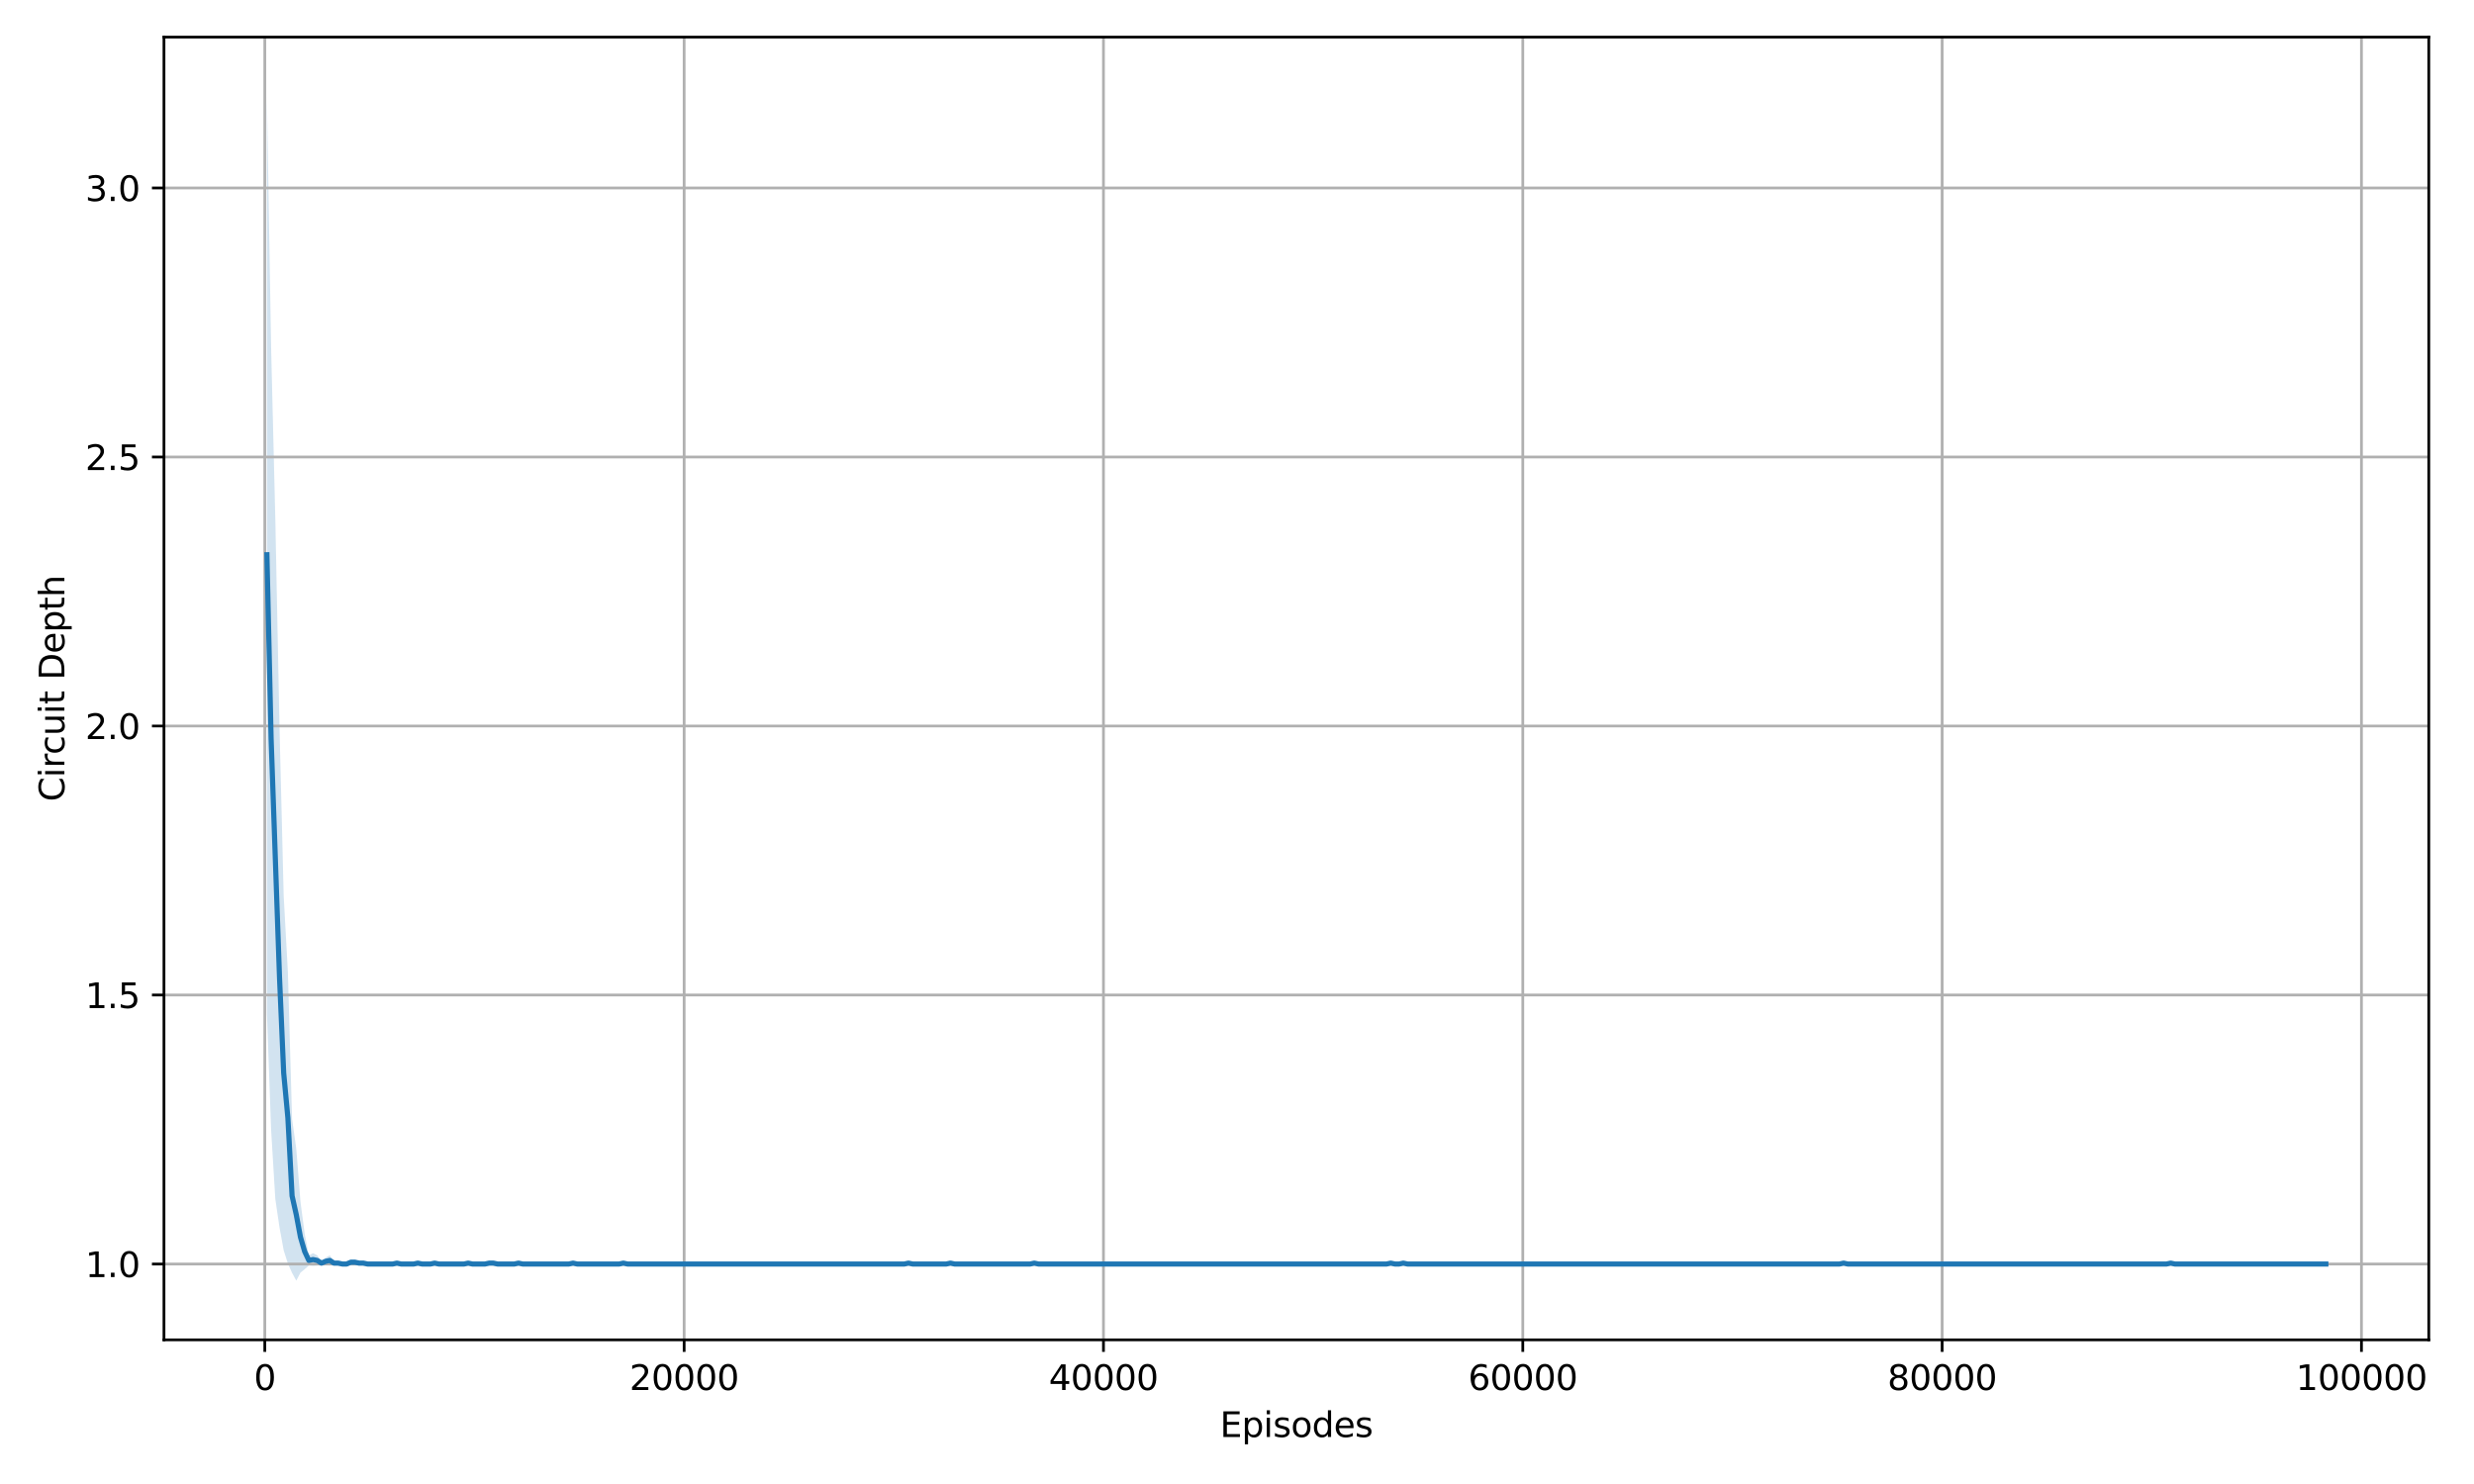 <?xml version="1.0" encoding="utf-8" standalone="no"?>
<!DOCTYPE svg PUBLIC "-//W3C//DTD SVG 1.1//EN"
  "http://www.w3.org/Graphics/SVG/1.1/DTD/svg11.dtd">
<svg xmlns:xlink="http://www.w3.org/1999/xlink" width="720pt" height="432pt" viewBox="0 0 720 432" xmlns="http://www.w3.org/2000/svg" version="1.1">
 <defs>
  <style type="text/css">*{stroke-linejoin: round; stroke-linecap: butt}</style>
 </defs>
 <g id="figure_1">
  <g id="patch_1">
   <path d="M 0 432 
L 720 432 
L 720 0 
L 0 0 
z
" style="fill: #ffffff"/>
  </g>
  <g id="axes_1">
   <g id="patch_2">
    <path d="M 47.72 390.04 
L 706.842 390.04 
L 706.842 10.8 
L 47.72 10.8 
z
" style="fill: #ffffff"/>
   </g>
   <g id="FillBetweenPolyCollection_1">
    <path d="M 77.68 28.038 
L 77.68 294.936 
L 78.9 328.887 
L 80.121 349.033 
L 81.341 357.292 
L 82.562 363.96 
L 83.782 367.841 
L 85.002 370.544 
L 86.223 372.802 
L 87.443 370.468 
L 88.663 369.476 
L 89.884 368.395 
L 91.104 368.503 
L 92.325 368.395 
L 93.545 368.071 
L 94.765 368.287 
L 95.986 368.395 
L 97.206 368.071 
L 98.426 368.071 
L 99.647 367.963 
L 100.867 367.963 
L 102.088 368.179 
L 103.308 368.179 
L 104.528 368.071 
L 105.749 368.071 
L 106.969 367.963 
L 108.189 367.963 
L 109.41 367.963 
L 110.63 367.963 
L 111.85 367.963 
L 113.071 367.963 
L 114.291 367.963 
L 115.512 368.071 
L 116.732 367.963 
L 117.952 367.963 
L 119.173 367.963 
L 120.393 367.963 
L 121.613 368.071 
L 122.834 367.963 
L 124.054 367.963 
L 125.275 367.963 
L 126.495 368.071 
L 127.715 367.963 
L 128.936 367.963 
L 130.156 367.963 
L 131.376 367.963 
L 132.597 367.963 
L 133.817 367.963 
L 135.038 367.963 
L 136.258 368.071 
L 137.478 367.963 
L 138.699 367.963 
L 139.919 367.963 
L 141.139 367.963 
L 142.36 368.071 
L 143.58 368.071 
L 144.8 367.963 
L 146.021 367.963 
L 147.241 367.963 
L 148.462 367.963 
L 149.682 367.963 
L 150.902 368.071 
L 152.123 367.963 
L 153.343 367.963 
L 154.563 367.963 
L 155.784 367.963 
L 157.004 367.963 
L 158.225 367.963 
L 159.445 367.963 
L 160.665 367.963 
L 161.886 367.963 
L 163.106 367.963 
L 164.326 367.963 
L 165.547 367.963 
L 166.767 368.071 
L 167.988 367.963 
L 169.208 367.963 
L 170.428 367.963 
L 171.649 367.963 
L 172.869 367.963 
L 174.089 367.963 
L 175.31 367.963 
L 176.53 367.963 
L 177.75 367.963 
L 178.971 367.963 
L 180.191 367.963 
L 181.412 368.071 
L 182.632 367.963 
L 183.852 367.963 
L 185.073 367.963 
L 186.293 367.963 
L 187.513 367.963 
L 188.734 367.963 
L 189.954 367.963 
L 191.175 367.963 
L 192.395 367.963 
L 193.615 367.963 
L 194.836 367.963 
L 196.056 367.963 
L 197.276 367.963 
L 198.497 367.963 
L 199.717 367.963 
L 200.938 367.963 
L 202.158 367.963 
L 203.378 367.963 
L 204.599 367.963 
L 205.819 367.963 
L 207.039 367.963 
L 208.26 367.963 
L 209.48 367.963 
L 210.7 367.963 
L 211.921 367.963 
L 213.141 367.963 
L 214.362 367.963 
L 215.582 367.963 
L 216.802 367.963 
L 218.023 367.963 
L 219.243 367.963 
L 220.463 367.963 
L 221.684 367.963 
L 222.904 367.963 
L 224.125 367.963 
L 225.345 367.963 
L 226.565 367.963 
L 227.786 367.963 
L 229.006 367.963 
L 230.226 367.963 
L 231.447 367.963 
L 232.667 367.963 
L 233.888 367.963 
L 235.108 367.963 
L 236.328 367.963 
L 237.549 367.963 
L 238.769 367.963 
L 239.989 367.963 
L 241.21 367.963 
L 242.43 367.963 
L 243.65 367.963 
L 244.871 367.963 
L 246.091 367.963 
L 247.312 367.963 
L 248.532 367.963 
L 249.752 367.963 
L 250.973 367.963 
L 252.193 367.963 
L 253.413 367.963 
L 254.634 367.963 
L 255.854 367.963 
L 257.075 367.963 
L 258.295 367.963 
L 259.515 367.963 
L 260.736 367.963 
L 261.956 367.963 
L 263.176 367.963 
L 264.397 368.071 
L 265.617 367.963 
L 266.838 367.963 
L 268.058 367.963 
L 269.278 367.963 
L 270.499 367.963 
L 271.719 367.963 
L 272.939 367.963 
L 274.16 367.963 
L 275.38 367.963 
L 276.6 368.071 
L 277.821 367.963 
L 279.041 367.963 
L 280.262 367.963 
L 281.482 367.963 
L 282.702 367.963 
L 283.923 367.963 
L 285.143 367.963 
L 286.363 367.963 
L 287.584 367.963 
L 288.804 367.963 
L 290.025 367.963 
L 291.245 367.963 
L 292.465 367.963 
L 293.686 367.963 
L 294.906 367.963 
L 296.126 367.963 
L 297.347 367.963 
L 298.567 367.963 
L 299.788 367.963 
L 301.008 368.071 
L 302.228 367.963 
L 303.449 367.963 
L 304.669 367.963 
L 305.889 367.963 
L 307.11 367.963 
L 308.33 367.963 
L 309.55 367.963 
L 310.771 367.963 
L 311.991 367.963 
L 313.212 367.963 
L 314.432 367.963 
L 315.652 367.963 
L 316.873 367.963 
L 318.093 367.963 
L 319.313 367.963 
L 320.534 367.963 
L 321.754 367.963 
L 322.975 367.963 
L 324.195 367.963 
L 325.415 367.963 
L 326.636 367.963 
L 327.856 367.963 
L 329.076 367.963 
L 330.297 367.963 
L 331.517 367.963 
L 332.738 367.963 
L 333.958 367.963 
L 335.178 367.963 
L 336.399 367.963 
L 337.619 367.963 
L 338.839 367.963 
L 340.06 367.963 
L 341.28 367.963 
L 342.5 367.963 
L 343.721 367.963 
L 344.941 367.963 
L 346.162 367.963 
L 347.382 367.963 
L 348.602 367.963 
L 349.823 367.963 
L 351.043 367.963 
L 352.263 367.963 
L 353.484 367.963 
L 354.704 367.963 
L 355.925 367.963 
L 357.145 367.963 
L 358.365 367.963 
L 359.586 367.963 
L 360.806 367.963 
L 362.026 367.963 
L 363.247 367.963 
L 364.467 367.963 
L 365.688 367.963 
L 366.908 367.963 
L 368.128 367.963 
L 369.349 367.963 
L 370.569 367.963 
L 371.789 367.963 
L 373.01 367.963 
L 374.23 367.963 
L 375.45 367.963 
L 376.671 367.963 
L 377.891 367.963 
L 379.112 367.963 
L 380.332 367.963 
L 381.552 367.963 
L 382.773 367.963 
L 383.993 367.963 
L 385.213 367.963 
L 386.434 367.963 
L 387.654 367.963 
L 388.875 367.963 
L 390.095 367.963 
L 391.315 367.963 
L 392.536 367.963 
L 393.756 367.963 
L 394.976 367.963 
L 396.197 367.963 
L 397.417 367.963 
L 398.638 367.963 
L 399.858 367.963 
L 401.078 367.963 
L 402.299 367.963 
L 403.519 367.963 
L 404.739 368.071 
L 405.96 367.963 
L 407.18 367.963 
L 408.4 368.071 
L 409.621 367.963 
L 410.841 367.963 
L 412.062 367.963 
L 413.282 367.963 
L 414.502 367.963 
L 415.723 367.963 
L 416.943 367.963 
L 418.163 367.963 
L 419.384 367.963 
L 420.604 367.963 
L 421.825 367.963 
L 423.045 367.963 
L 424.265 367.963 
L 425.486 367.963 
L 426.706 367.963 
L 427.926 367.963 
L 429.147 367.963 
L 430.367 367.963 
L 431.588 367.963 
L 432.808 367.963 
L 434.028 367.963 
L 435.249 367.963 
L 436.469 367.963 
L 437.689 367.963 
L 438.91 367.963 
L 440.13 367.963 
L 441.35 367.963 
L 442.571 367.963 
L 443.791 367.963 
L 445.012 367.963 
L 446.232 367.963 
L 447.452 367.963 
L 448.673 367.963 
L 449.893 367.963 
L 451.113 367.963 
L 452.334 367.963 
L 453.554 367.963 
L 454.775 367.963 
L 455.995 367.963 
L 457.215 367.963 
L 458.436 367.963 
L 459.656 367.963 
L 460.876 367.963 
L 462.097 367.963 
L 463.317 367.963 
L 464.538 367.963 
L 465.758 367.963 
L 466.978 367.963 
L 468.199 367.963 
L 469.419 367.963 
L 470.639 367.963 
L 471.86 367.963 
L 473.08 367.963 
L 474.3 367.963 
L 475.521 367.963 
L 476.741 367.963 
L 477.962 367.963 
L 479.182 367.963 
L 480.402 367.963 
L 481.623 367.963 
L 482.843 367.963 
L 484.063 367.963 
L 485.284 367.963 
L 486.504 367.963 
L 487.725 367.963 
L 488.945 367.963 
L 490.165 367.963 
L 491.386 367.963 
L 492.606 367.963 
L 493.826 367.963 
L 495.047 367.963 
L 496.267 367.963 
L 497.488 367.963 
L 498.708 367.963 
L 499.928 367.963 
L 501.149 367.963 
L 502.369 367.963 
L 503.589 367.963 
L 504.81 367.963 
L 506.03 367.963 
L 507.251 367.963 
L 508.471 367.963 
L 509.691 367.963 
L 510.912 367.963 
L 512.132 367.963 
L 513.352 367.963 
L 514.573 367.963 
L 515.793 367.963 
L 517.013 367.963 
L 518.234 367.963 
L 519.454 367.963 
L 520.675 367.963 
L 521.895 367.963 
L 523.115 367.963 
L 524.336 367.963 
L 525.556 367.963 
L 526.776 367.963 
L 527.997 367.963 
L 529.217 367.963 
L 530.438 367.963 
L 531.658 367.963 
L 532.878 367.963 
L 534.099 367.963 
L 535.319 367.963 
L 536.539 368.071 
L 537.76 367.963 
L 538.98 367.963 
L 540.201 367.963 
L 541.421 367.963 
L 542.641 367.963 
L 543.862 367.963 
L 545.082 367.963 
L 546.302 367.963 
L 547.523 367.963 
L 548.743 367.963 
L 549.963 367.963 
L 551.184 367.963 
L 552.404 367.963 
L 553.625 367.963 
L 554.845 367.963 
L 556.065 367.963 
L 557.286 367.963 
L 558.506 367.963 
L 559.726 367.963 
L 560.947 367.963 
L 562.167 367.963 
L 563.388 367.963 
L 564.608 367.963 
L 565.828 367.963 
L 567.049 367.963 
L 568.269 367.963 
L 569.489 367.963 
L 570.71 367.963 
L 571.93 367.963 
L 573.151 367.963 
L 574.371 367.963 
L 575.591 367.963 
L 576.812 367.963 
L 578.032 367.963 
L 579.252 367.963 
L 580.473 367.963 
L 581.693 367.963 
L 582.913 367.963 
L 584.134 367.963 
L 585.354 367.963 
L 586.575 367.963 
L 587.795 367.963 
L 589.015 367.963 
L 590.236 367.963 
L 591.456 367.963 
L 592.676 367.963 
L 593.897 367.963 
L 595.117 367.963 
L 596.338 367.963 
L 597.558 367.963 
L 598.778 367.963 
L 599.999 367.963 
L 601.219 367.963 
L 602.439 367.963 
L 603.66 367.963 
L 604.88 367.963 
L 606.101 367.963 
L 607.321 367.963 
L 608.541 367.963 
L 609.762 367.963 
L 610.982 367.963 
L 612.202 367.963 
L 613.423 367.963 
L 614.643 367.963 
L 615.863 367.963 
L 617.084 367.963 
L 618.304 367.963 
L 619.525 367.963 
L 620.745 367.963 
L 621.965 367.963 
L 623.186 367.963 
L 624.406 367.963 
L 625.626 367.963 
L 626.847 367.963 
L 628.067 367.963 
L 629.288 367.963 
L 630.508 367.963 
L 631.728 368.071 
L 632.949 367.963 
L 634.169 367.963 
L 635.389 367.963 
L 636.61 367.963 
L 637.83 367.963 
L 639.051 367.963 
L 640.271 367.963 
L 641.491 367.963 
L 642.712 367.963 
L 643.932 367.963 
L 645.152 367.963 
L 646.373 367.963 
L 647.593 367.963 
L 648.813 367.963 
L 650.034 367.963 
L 651.254 367.963 
L 652.475 367.963 
L 653.695 367.963 
L 654.915 367.963 
L 656.136 367.963 
L 657.356 367.963 
L 658.576 367.963 
L 659.797 367.963 
L 661.017 367.963 
L 662.238 367.963 
L 663.458 367.963 
L 664.678 367.963 
L 665.899 367.963 
L 667.119 367.963 
L 668.339 367.963 
L 669.56 367.963 
L 670.78 367.963 
L 672.001 367.963 
L 673.221 367.963 
L 674.441 367.963 
L 675.662 367.963 
L 676.882 367.963 
L 676.882 367.963 
L 676.882 367.963 
L 675.662 367.963 
L 674.441 367.963 
L 673.221 367.963 
L 672.001 367.963 
L 670.78 367.963 
L 669.56 367.963 
L 668.339 367.963 
L 667.119 367.963 
L 665.899 367.963 
L 664.678 367.963 
L 663.458 367.963 
L 662.238 367.963 
L 661.017 367.963 
L 659.797 367.963 
L 658.576 367.963 
L 657.356 367.963 
L 656.136 367.963 
L 654.915 367.963 
L 653.695 367.963 
L 652.475 367.963 
L 651.254 367.963 
L 650.034 367.963 
L 648.813 367.963 
L 647.593 367.963 
L 646.373 367.963 
L 645.152 367.963 
L 643.932 367.963 
L 642.712 367.963 
L 641.491 367.963 
L 640.271 367.963 
L 639.051 367.963 
L 637.83 367.963 
L 636.61 367.963 
L 635.389 367.963 
L 634.169 367.963 
L 632.949 367.963 
L 631.728 367.332 
L 630.508 367.963 
L 629.288 367.963 
L 628.067 367.963 
L 626.847 367.963 
L 625.626 367.963 
L 624.406 367.963 
L 623.186 367.963 
L 621.965 367.963 
L 620.745 367.963 
L 619.525 367.963 
L 618.304 367.963 
L 617.084 367.963 
L 615.863 367.963 
L 614.643 367.963 
L 613.423 367.963 
L 612.202 367.963 
L 610.982 367.963 
L 609.762 367.963 
L 608.541 367.963 
L 607.321 367.963 
L 606.101 367.963 
L 604.88 367.963 
L 603.66 367.963 
L 602.439 367.963 
L 601.219 367.963 
L 599.999 367.963 
L 598.778 367.963 
L 597.558 367.963 
L 596.338 367.963 
L 595.117 367.963 
L 593.897 367.963 
L 592.676 367.963 
L 591.456 367.963 
L 590.236 367.963 
L 589.015 367.963 
L 587.795 367.963 
L 586.575 367.963 
L 585.354 367.963 
L 584.134 367.963 
L 582.913 367.963 
L 581.693 367.963 
L 580.473 367.963 
L 579.252 367.963 
L 578.032 367.963 
L 576.812 367.963 
L 575.591 367.963 
L 574.371 367.963 
L 573.151 367.963 
L 571.93 367.963 
L 570.71 367.963 
L 569.489 367.963 
L 568.269 367.963 
L 567.049 367.963 
L 565.828 367.963 
L 564.608 367.963 
L 563.388 367.963 
L 562.167 367.963 
L 560.947 367.963 
L 559.726 367.963 
L 558.506 367.963 
L 557.286 367.963 
L 556.065 367.963 
L 554.845 367.963 
L 553.625 367.963 
L 552.404 367.963 
L 551.184 367.963 
L 549.963 367.963 
L 548.743 367.963 
L 547.523 367.963 
L 546.302 367.963 
L 545.082 367.963 
L 543.862 367.963 
L 542.641 367.963 
L 541.421 367.963 
L 540.201 367.963 
L 538.98 367.963 
L 537.76 367.963 
L 536.539 367.332 
L 535.319 367.963 
L 534.099 367.963 
L 532.878 367.963 
L 531.658 367.963 
L 530.438 367.963 
L 529.217 367.963 
L 527.997 367.963 
L 526.776 367.963 
L 525.556 367.963 
L 524.336 367.963 
L 523.115 367.963 
L 521.895 367.963 
L 520.675 367.963 
L 519.454 367.963 
L 518.234 367.963 
L 517.013 367.963 
L 515.793 367.963 
L 514.573 367.963 
L 513.352 367.963 
L 512.132 367.963 
L 510.912 367.963 
L 509.691 367.963 
L 508.471 367.963 
L 507.251 367.963 
L 506.03 367.963 
L 504.81 367.963 
L 503.589 367.963 
L 502.369 367.963 
L 501.149 367.963 
L 499.928 367.963 
L 498.708 367.963 
L 497.488 367.963 
L 496.267 367.963 
L 495.047 367.963 
L 493.826 367.963 
L 492.606 367.963 
L 491.386 367.963 
L 490.165 367.963 
L 488.945 367.963 
L 487.725 367.963 
L 486.504 367.963 
L 485.284 367.963 
L 484.063 367.963 
L 482.843 367.963 
L 481.623 367.963 
L 480.402 367.963 
L 479.182 367.963 
L 477.962 367.963 
L 476.741 367.963 
L 475.521 367.963 
L 474.3 367.963 
L 473.08 367.963 
L 471.86 367.963 
L 470.639 367.963 
L 469.419 367.963 
L 468.199 367.963 
L 466.978 367.963 
L 465.758 367.963 
L 464.538 367.963 
L 463.317 367.963 
L 462.097 367.963 
L 460.876 367.963 
L 459.656 367.963 
L 458.436 367.963 
L 457.215 367.963 
L 455.995 367.963 
L 454.775 367.963 
L 453.554 367.963 
L 452.334 367.963 
L 451.113 367.963 
L 449.893 367.963 
L 448.673 367.963 
L 447.452 367.963 
L 446.232 367.963 
L 445.012 367.963 
L 443.791 367.963 
L 442.571 367.963 
L 441.35 367.963 
L 440.13 367.963 
L 438.91 367.963 
L 437.689 367.963 
L 436.469 367.963 
L 435.249 367.963 
L 434.028 367.963 
L 432.808 367.963 
L 431.588 367.963 
L 430.367 367.963 
L 429.147 367.963 
L 427.926 367.963 
L 426.706 367.963 
L 425.486 367.963 
L 424.265 367.963 
L 423.045 367.963 
L 421.825 367.963 
L 420.604 367.963 
L 419.384 367.963 
L 418.163 367.963 
L 416.943 367.963 
L 415.723 367.963 
L 414.502 367.963 
L 413.282 367.963 
L 412.062 367.963 
L 410.841 367.963 
L 409.621 367.963 
L 408.4 367.332 
L 407.18 367.963 
L 405.96 367.963 
L 404.739 367.332 
L 403.519 367.963 
L 402.299 367.963 
L 401.078 367.963 
L 399.858 367.963 
L 398.638 367.963 
L 397.417 367.963 
L 396.197 367.963 
L 394.976 367.963 
L 393.756 367.963 
L 392.536 367.963 
L 391.315 367.963 
L 390.095 367.963 
L 388.875 367.963 
L 387.654 367.963 
L 386.434 367.963 
L 385.213 367.963 
L 383.993 367.963 
L 382.773 367.963 
L 381.552 367.963 
L 380.332 367.963 
L 379.112 367.963 
L 377.891 367.963 
L 376.671 367.963 
L 375.45 367.963 
L 374.23 367.963 
L 373.01 367.963 
L 371.789 367.963 
L 370.569 367.963 
L 369.349 367.963 
L 368.128 367.963 
L 366.908 367.963 
L 365.688 367.963 
L 364.467 367.963 
L 363.247 367.963 
L 362.026 367.963 
L 360.806 367.963 
L 359.586 367.963 
L 358.365 367.963 
L 357.145 367.963 
L 355.925 367.963 
L 354.704 367.963 
L 353.484 367.963 
L 352.263 367.963 
L 351.043 367.963 
L 349.823 367.963 
L 348.602 367.963 
L 347.382 367.963 
L 346.162 367.963 
L 344.941 367.963 
L 343.721 367.963 
L 342.5 367.963 
L 341.28 367.963 
L 340.06 367.963 
L 338.839 367.963 
L 337.619 367.963 
L 336.399 367.963 
L 335.178 367.963 
L 333.958 367.963 
L 332.738 367.963 
L 331.517 367.963 
L 330.297 367.963 
L 329.076 367.963 
L 327.856 367.963 
L 326.636 367.963 
L 325.415 367.963 
L 324.195 367.963 
L 322.975 367.963 
L 321.754 367.963 
L 320.534 367.963 
L 319.313 367.963 
L 318.093 367.963 
L 316.873 367.963 
L 315.652 367.963 
L 314.432 367.963 
L 313.212 367.963 
L 311.991 367.963 
L 310.771 367.963 
L 309.55 367.963 
L 308.33 367.963 
L 307.11 367.963 
L 305.889 367.963 
L 304.669 367.963 
L 303.449 367.963 
L 302.228 367.963 
L 301.008 367.332 
L 299.788 367.963 
L 298.567 367.963 
L 297.347 367.963 
L 296.126 367.963 
L 294.906 367.963 
L 293.686 367.963 
L 292.465 367.963 
L 291.245 367.963 
L 290.025 367.963 
L 288.804 367.963 
L 287.584 367.963 
L 286.363 367.963 
L 285.143 367.963 
L 283.923 367.963 
L 282.702 367.963 
L 281.482 367.963 
L 280.262 367.963 
L 279.041 367.963 
L 277.821 367.963 
L 276.6 367.332 
L 275.38 367.963 
L 274.16 367.963 
L 272.939 367.963 
L 271.719 367.963 
L 270.499 367.963 
L 269.278 367.963 
L 268.058 367.963 
L 266.838 367.963 
L 265.617 367.963 
L 264.397 367.332 
L 263.176 367.963 
L 261.956 367.963 
L 260.736 367.963 
L 259.515 367.963 
L 258.295 367.963 
L 257.075 367.963 
L 255.854 367.963 
L 254.634 367.963 
L 253.413 367.963 
L 252.193 367.963 
L 250.973 367.963 
L 249.752 367.963 
L 248.532 367.963 
L 247.312 367.963 
L 246.091 367.963 
L 244.871 367.963 
L 243.65 367.963 
L 242.43 367.963 
L 241.21 367.963 
L 239.989 367.963 
L 238.769 367.963 
L 237.549 367.963 
L 236.328 367.963 
L 235.108 367.963 
L 233.888 367.963 
L 232.667 367.963 
L 231.447 367.963 
L 230.226 367.963 
L 229.006 367.963 
L 227.786 367.963 
L 226.565 367.963 
L 225.345 367.963 
L 224.125 367.963 
L 222.904 367.963 
L 221.684 367.963 
L 220.463 367.963 
L 219.243 367.963 
L 218.023 367.963 
L 216.802 367.963 
L 215.582 367.963 
L 214.362 367.963 
L 213.141 367.963 
L 211.921 367.963 
L 210.7 367.963 
L 209.48 367.963 
L 208.26 367.963 
L 207.039 367.963 
L 205.819 367.963 
L 204.599 367.963 
L 203.378 367.963 
L 202.158 367.963 
L 200.938 367.963 
L 199.717 367.963 
L 198.497 367.963 
L 197.276 367.963 
L 196.056 367.963 
L 194.836 367.963 
L 193.615 367.963 
L 192.395 367.963 
L 191.175 367.963 
L 189.954 367.963 
L 188.734 367.963 
L 187.513 367.963 
L 186.293 367.963 
L 185.073 367.963 
L 183.852 367.963 
L 182.632 367.963 
L 181.412 367.332 
L 180.191 367.963 
L 178.971 367.963 
L 177.75 367.963 
L 176.53 367.963 
L 175.31 367.963 
L 174.089 367.963 
L 172.869 367.963 
L 171.649 367.963 
L 170.428 367.963 
L 169.208 367.963 
L 167.988 367.963 
L 166.767 367.332 
L 165.547 367.963 
L 164.326 367.963 
L 163.106 367.963 
L 161.886 367.963 
L 160.665 367.963 
L 159.445 367.963 
L 158.225 367.963 
L 157.004 367.963 
L 155.784 367.963 
L 154.563 367.963 
L 153.343 367.963 
L 152.123 367.963 
L 150.902 367.332 
L 149.682 367.963 
L 148.462 367.963 
L 147.241 367.963 
L 146.021 367.963 
L 144.8 367.963 
L 143.58 367.332 
L 142.36 367.332 
L 141.139 367.963 
L 139.919 367.963 
L 138.699 367.963 
L 137.478 367.963 
L 136.258 367.332 
L 135.038 367.963 
L 133.817 367.963 
L 132.597 367.963 
L 131.376 367.963 
L 130.156 367.963 
L 128.936 367.963 
L 127.715 367.963 
L 126.495 367.332 
L 125.275 367.963 
L 124.054 367.963 
L 122.834 367.963 
L 121.613 367.332 
L 120.393 367.963 
L 119.173 367.963 
L 117.952 367.963 
L 116.732 367.963 
L 115.512 367.332 
L 114.291 367.963 
L 113.071 367.963 
L 111.85 367.963 
L 110.63 367.963 
L 109.41 367.963 
L 108.189 367.963 
L 106.969 367.963 
L 105.749 367.332 
L 104.528 367.332 
L 103.308 366.702 
L 102.088 366.702 
L 100.867 367.963 
L 99.647 367.963 
L 98.426 367.332 
L 97.206 367.332 
L 95.986 365.442 
L 94.765 366.072 
L 93.545 367.332 
L 92.325 365.442 
L 91.104 364.812 
L 89.884 365.442 
L 88.663 359.14 
L 87.443 349.795 
L 86.223 334.41 
L 85.002 325.705 
L 83.782 282.988 
L 82.562 260.766 
L 81.341 211.574 
L 80.121 150.921 
L 78.9 101.11 
L 77.68 28.038 
z
" clip-path="url(#p9661957548)" style="fill: #1f77b4; fill-opacity: 0.2"/>
   </g>
   <g id="matplotlib.axis_1">
    <g id="xtick_1">
     <g id="line2d_1">
      <path d="M 77.064 390.04 
L 77.064 10.8 
" clip-path="url(#p9661957548)" style="fill: none; stroke: #b0b0b0; stroke-width: 0.8; stroke-linecap: square"/>
     </g>
     <g id="line2d_2">
      <defs>
       <path id="m234861c276" d="M 0 0 
L 0 3.5 
" style="stroke: #000000; stroke-width: 0.8"/>
      </defs>
      <g>
       <use xlink:href="#m234861c276" x="77.064" y="390.04" style="stroke: #000000; stroke-width: 0.8"/>
      </g>
     </g>
     <g id="text_1">
      <!-- 0 -->
      <g transform="translate(73.883 404.638) scale(0.1 -0.1)">
       <defs>
        <path id="DejaVuSans-30" d="M 2034 4250 
Q 1547 4250 1301 3770 
Q 1056 3291 1056 2328 
Q 1056 1369 1301 889 
Q 1547 409 2034 409 
Q 2525 409 2770 889 
Q 3016 1369 3016 2328 
Q 3016 3291 2770 3770 
Q 2525 4250 2034 4250 
z
M 2034 4750 
Q 2819 4750 3233 4129 
Q 3647 3509 3647 2328 
Q 3647 1150 3233 529 
Q 2819 -91 2034 -91 
Q 1250 -91 836 529 
Q 422 1150 422 2328 
Q 422 3509 836 4129 
Q 1250 4750 2034 4750 
z
" transform="scale(0.016)"/>
       </defs>
       <use xlink:href="#DejaVuSans-30"/>
      </g>
     </g>
    </g>
    <g id="xtick_2">
     <g id="line2d_3">
      <path d="M 199.101 390.04 
L 199.101 10.8 
" clip-path="url(#p9661957548)" style="fill: none; stroke: #b0b0b0; stroke-width: 0.8; stroke-linecap: square"/>
     </g>
     <g id="line2d_4">
      <g>
       <use xlink:href="#m234861c276" x="199.101" y="390.04" style="stroke: #000000; stroke-width: 0.8"/>
      </g>
     </g>
     <g id="text_2">
      <!-- 20000 -->
      <g transform="translate(183.195 404.638) scale(0.1 -0.1)">
       <defs>
        <path id="DejaVuSans-32" d="M 1228 531 
L 3431 531 
L 3431 0 
L 469 0 
L 469 531 
Q 828 903 1448 1529 
Q 2069 2156 2228 2338 
Q 2531 2678 2651 2914 
Q 2772 3150 2772 3378 
Q 2772 3750 2511 3984 
Q 2250 4219 1831 4219 
Q 1534 4219 1204 4116 
Q 875 4013 500 3803 
L 500 4441 
Q 881 4594 1212 4672 
Q 1544 4750 1819 4750 
Q 2544 4750 2975 4387 
Q 3406 4025 3406 3419 
Q 3406 3131 3298 2873 
Q 3191 2616 2906 2266 
Q 2828 2175 2409 1742 
Q 1991 1309 1228 531 
z
" transform="scale(0.016)"/>
       </defs>
       <use xlink:href="#DejaVuSans-32"/>
       <use xlink:href="#DejaVuSans-30" transform="translate(63.623 0)"/>
       <use xlink:href="#DejaVuSans-30" transform="translate(127.246 0)"/>
       <use xlink:href="#DejaVuSans-30" transform="translate(190.869 0)"/>
       <use xlink:href="#DejaVuSans-30" transform="translate(254.492 0)"/>
      </g>
     </g>
    </g>
    <g id="xtick_3">
     <g id="line2d_5">
      <path d="M 321.138 390.04 
L 321.138 10.8 
" clip-path="url(#p9661957548)" style="fill: none; stroke: #b0b0b0; stroke-width: 0.8; stroke-linecap: square"/>
     </g>
     <g id="line2d_6">
      <g>
       <use xlink:href="#m234861c276" x="321.138" y="390.04" style="stroke: #000000; stroke-width: 0.8"/>
      </g>
     </g>
     <g id="text_3">
      <!-- 40000 -->
      <g transform="translate(305.232 404.638) scale(0.1 -0.1)">
       <defs>
        <path id="DejaVuSans-34" d="M 2419 4116 
L 825 1625 
L 2419 1625 
L 2419 4116 
z
M 2253 4666 
L 3047 4666 
L 3047 1625 
L 3713 1625 
L 3713 1100 
L 3047 1100 
L 3047 0 
L 2419 0 
L 2419 1100 
L 313 1100 
L 313 1709 
L 2253 4666 
z
" transform="scale(0.016)"/>
       </defs>
       <use xlink:href="#DejaVuSans-34"/>
       <use xlink:href="#DejaVuSans-30" transform="translate(63.623 0)"/>
       <use xlink:href="#DejaVuSans-30" transform="translate(127.246 0)"/>
       <use xlink:href="#DejaVuSans-30" transform="translate(190.869 0)"/>
       <use xlink:href="#DejaVuSans-30" transform="translate(254.492 0)"/>
      </g>
     </g>
    </g>
    <g id="xtick_4">
     <g id="line2d_7">
      <path d="M 443.175 390.04 
L 443.175 10.8 
" clip-path="url(#p9661957548)" style="fill: none; stroke: #b0b0b0; stroke-width: 0.8; stroke-linecap: square"/>
     </g>
     <g id="line2d_8">
      <g>
       <use xlink:href="#m234861c276" x="443.175" y="390.04" style="stroke: #000000; stroke-width: 0.8"/>
      </g>
     </g>
     <g id="text_4">
      <!-- 60000 -->
      <g transform="translate(427.269 404.638) scale(0.1 -0.1)">
       <defs>
        <path id="DejaVuSans-36" d="M 2113 2584 
Q 1688 2584 1439 2293 
Q 1191 2003 1191 1497 
Q 1191 994 1439 701 
Q 1688 409 2113 409 
Q 2538 409 2786 701 
Q 3034 994 3034 1497 
Q 3034 2003 2786 2293 
Q 2538 2584 2113 2584 
z
M 3366 4563 
L 3366 3988 
Q 3128 4100 2886 4159 
Q 2644 4219 2406 4219 
Q 1781 4219 1451 3797 
Q 1122 3375 1075 2522 
Q 1259 2794 1537 2939 
Q 1816 3084 2150 3084 
Q 2853 3084 3261 2657 
Q 3669 2231 3669 1497 
Q 3669 778 3244 343 
Q 2819 -91 2113 -91 
Q 1303 -91 875 529 
Q 447 1150 447 2328 
Q 447 3434 972 4092 
Q 1497 4750 2381 4750 
Q 2619 4750 2861 4703 
Q 3103 4656 3366 4563 
z
" transform="scale(0.016)"/>
       </defs>
       <use xlink:href="#DejaVuSans-36"/>
       <use xlink:href="#DejaVuSans-30" transform="translate(63.623 0)"/>
       <use xlink:href="#DejaVuSans-30" transform="translate(127.246 0)"/>
       <use xlink:href="#DejaVuSans-30" transform="translate(190.869 0)"/>
       <use xlink:href="#DejaVuSans-30" transform="translate(254.492 0)"/>
      </g>
     </g>
    </g>
    <g id="xtick_5">
     <g id="line2d_9">
      <path d="M 565.212 390.04 
L 565.212 10.8 
" clip-path="url(#p9661957548)" style="fill: none; stroke: #b0b0b0; stroke-width: 0.8; stroke-linecap: square"/>
     </g>
     <g id="line2d_10">
      <g>
       <use xlink:href="#m234861c276" x="565.212" y="390.04" style="stroke: #000000; stroke-width: 0.8"/>
      </g>
     </g>
     <g id="text_5">
      <!-- 80000 -->
      <g transform="translate(549.306 404.638) scale(0.1 -0.1)">
       <defs>
        <path id="DejaVuSans-38" d="M 2034 2216 
Q 1584 2216 1326 1975 
Q 1069 1734 1069 1313 
Q 1069 891 1326 650 
Q 1584 409 2034 409 
Q 2484 409 2743 651 
Q 3003 894 3003 1313 
Q 3003 1734 2745 1975 
Q 2488 2216 2034 2216 
z
M 1403 2484 
Q 997 2584 770 2862 
Q 544 3141 544 3541 
Q 544 4100 942 4425 
Q 1341 4750 2034 4750 
Q 2731 4750 3128 4425 
Q 3525 4100 3525 3541 
Q 3525 3141 3298 2862 
Q 3072 2584 2669 2484 
Q 3125 2378 3379 2068 
Q 3634 1759 3634 1313 
Q 3634 634 3220 271 
Q 2806 -91 2034 -91 
Q 1263 -91 848 271 
Q 434 634 434 1313 
Q 434 1759 690 2068 
Q 947 2378 1403 2484 
z
M 1172 3481 
Q 1172 3119 1398 2916 
Q 1625 2713 2034 2713 
Q 2441 2713 2670 2916 
Q 2900 3119 2900 3481 
Q 2900 3844 2670 4047 
Q 2441 4250 2034 4250 
Q 1625 4250 1398 4047 
Q 1172 3844 1172 3481 
z
" transform="scale(0.016)"/>
       </defs>
       <use xlink:href="#DejaVuSans-38"/>
       <use xlink:href="#DejaVuSans-30" transform="translate(63.623 0)"/>
       <use xlink:href="#DejaVuSans-30" transform="translate(127.246 0)"/>
       <use xlink:href="#DejaVuSans-30" transform="translate(190.869 0)"/>
       <use xlink:href="#DejaVuSans-30" transform="translate(254.492 0)"/>
      </g>
     </g>
    </g>
    <g id="xtick_6">
     <g id="line2d_11">
      <path d="M 687.249 390.04 
L 687.249 10.8 
" clip-path="url(#p9661957548)" style="fill: none; stroke: #b0b0b0; stroke-width: 0.8; stroke-linecap: square"/>
     </g>
     <g id="line2d_12">
      <g>
       <use xlink:href="#m234861c276" x="687.249" y="390.04" style="stroke: #000000; stroke-width: 0.8"/>
      </g>
     </g>
     <g id="text_6">
      <!-- 100000 -->
      <g transform="translate(668.162 404.638) scale(0.1 -0.1)">
       <defs>
        <path id="DejaVuSans-31" d="M 794 531 
L 1825 531 
L 1825 4091 
L 703 3866 
L 703 4441 
L 1819 4666 
L 2450 4666 
L 2450 531 
L 3481 531 
L 3481 0 
L 794 0 
L 794 531 
z
" transform="scale(0.016)"/>
       </defs>
       <use xlink:href="#DejaVuSans-31"/>
       <use xlink:href="#DejaVuSans-30" transform="translate(63.623 0)"/>
       <use xlink:href="#DejaVuSans-30" transform="translate(127.246 0)"/>
       <use xlink:href="#DejaVuSans-30" transform="translate(190.869 0)"/>
       <use xlink:href="#DejaVuSans-30" transform="translate(254.492 0)"/>
       <use xlink:href="#DejaVuSans-30" transform="translate(318.115 0)"/>
      </g>
     </g>
    </g>
    <g id="text_7">
     <!-- Episodes -->
     <g transform="translate(355.039 418.317) scale(0.1 -0.1)">
      <defs>
       <path id="DejaVuSans-45" d="M 628 4666 
L 3578 4666 
L 3578 4134 
L 1259 4134 
L 1259 2753 
L 3481 2753 
L 3481 2222 
L 1259 2222 
L 1259 531 
L 3634 531 
L 3634 0 
L 628 0 
L 628 4666 
z
" transform="scale(0.016)"/>
       <path id="DejaVuSans-70" d="M 1159 525 
L 1159 -1331 
L 581 -1331 
L 581 3500 
L 1159 3500 
L 1159 2969 
Q 1341 3281 1617 3432 
Q 1894 3584 2278 3584 
Q 2916 3584 3314 3078 
Q 3713 2572 3713 1747 
Q 3713 922 3314 415 
Q 2916 -91 2278 -91 
Q 1894 -91 1617 61 
Q 1341 213 1159 525 
z
M 3116 1747 
Q 3116 2381 2855 2742 
Q 2594 3103 2138 3103 
Q 1681 3103 1420 2742 
Q 1159 2381 1159 1747 
Q 1159 1113 1420 752 
Q 1681 391 2138 391 
Q 2594 391 2855 752 
Q 3116 1113 3116 1747 
z
" transform="scale(0.016)"/>
       <path id="DejaVuSans-69" d="M 603 3500 
L 1178 3500 
L 1178 0 
L 603 0 
L 603 3500 
z
M 603 4863 
L 1178 4863 
L 1178 4134 
L 603 4134 
L 603 4863 
z
" transform="scale(0.016)"/>
       <path id="DejaVuSans-73" d="M 2834 3397 
L 2834 2853 
Q 2591 2978 2328 3040 
Q 2066 3103 1784 3103 
Q 1356 3103 1142 2972 
Q 928 2841 928 2578 
Q 928 2378 1081 2264 
Q 1234 2150 1697 2047 
L 1894 2003 
Q 2506 1872 2764 1633 
Q 3022 1394 3022 966 
Q 3022 478 2636 193 
Q 2250 -91 1575 -91 
Q 1294 -91 989 -36 
Q 684 19 347 128 
L 347 722 
Q 666 556 975 473 
Q 1284 391 1588 391 
Q 1994 391 2212 530 
Q 2431 669 2431 922 
Q 2431 1156 2273 1281 
Q 2116 1406 1581 1522 
L 1381 1569 
Q 847 1681 609 1914 
Q 372 2147 372 2553 
Q 372 3047 722 3315 
Q 1072 3584 1716 3584 
Q 2034 3584 2315 3537 
Q 2597 3491 2834 3397 
z
" transform="scale(0.016)"/>
       <path id="DejaVuSans-6f" d="M 1959 3097 
Q 1497 3097 1228 2736 
Q 959 2375 959 1747 
Q 959 1119 1226 758 
Q 1494 397 1959 397 
Q 2419 397 2687 759 
Q 2956 1122 2956 1747 
Q 2956 2369 2687 2733 
Q 2419 3097 1959 3097 
z
M 1959 3584 
Q 2709 3584 3137 3096 
Q 3566 2609 3566 1747 
Q 3566 888 3137 398 
Q 2709 -91 1959 -91 
Q 1206 -91 779 398 
Q 353 888 353 1747 
Q 353 2609 779 3096 
Q 1206 3584 1959 3584 
z
" transform="scale(0.016)"/>
       <path id="DejaVuSans-64" d="M 2906 2969 
L 2906 4863 
L 3481 4863 
L 3481 0 
L 2906 0 
L 2906 525 
Q 2725 213 2448 61 
Q 2172 -91 1784 -91 
Q 1150 -91 751 415 
Q 353 922 353 1747 
Q 353 2572 751 3078 
Q 1150 3584 1784 3584 
Q 2172 3584 2448 3432 
Q 2725 3281 2906 2969 
z
M 947 1747 
Q 947 1113 1208 752 
Q 1469 391 1925 391 
Q 2381 391 2643 752 
Q 2906 1113 2906 1747 
Q 2906 2381 2643 2742 
Q 2381 3103 1925 3103 
Q 1469 3103 1208 2742 
Q 947 2381 947 1747 
z
" transform="scale(0.016)"/>
       <path id="DejaVuSans-65" d="M 3597 1894 
L 3597 1613 
L 953 1613 
Q 991 1019 1311 708 
Q 1631 397 2203 397 
Q 2534 397 2845 478 
Q 3156 559 3463 722 
L 3463 178 
Q 3153 47 2828 -22 
Q 2503 -91 2169 -91 
Q 1331 -91 842 396 
Q 353 884 353 1716 
Q 353 2575 817 3079 
Q 1281 3584 2069 3584 
Q 2775 3584 3186 3129 
Q 3597 2675 3597 1894 
z
M 3022 2063 
Q 3016 2534 2758 2815 
Q 2500 3097 2075 3097 
Q 1594 3097 1305 2825 
Q 1016 2553 972 2059 
L 3022 2063 
z
" transform="scale(0.016)"/>
      </defs>
      <use xlink:href="#DejaVuSans-45"/>
      <use xlink:href="#DejaVuSans-70" transform="translate(63.184 0)"/>
      <use xlink:href="#DejaVuSans-69" transform="translate(126.66 0)"/>
      <use xlink:href="#DejaVuSans-73" transform="translate(154.443 0)"/>
      <use xlink:href="#DejaVuSans-6f" transform="translate(206.543 0)"/>
      <use xlink:href="#DejaVuSans-64" transform="translate(267.725 0)"/>
      <use xlink:href="#DejaVuSans-65" transform="translate(331.201 0)"/>
      <use xlink:href="#DejaVuSans-73" transform="translate(392.725 0)"/>
     </g>
    </g>
   </g>
   <g id="matplotlib.axis_2">
    <g id="ytick_1">
     <g id="line2d_13">
      <path d="M 47.72 367.963 
L 706.842 367.963 
" clip-path="url(#p9661957548)" style="fill: none; stroke: #b0b0b0; stroke-width: 0.8; stroke-linecap: square"/>
     </g>
     <g id="line2d_14">
      <defs>
       <path id="me6784a1a1b" d="M 0 0 
L -3.5 0 
" style="stroke: #000000; stroke-width: 0.8"/>
      </defs>
      <g>
       <use xlink:href="#me6784a1a1b" x="47.72" y="367.963" style="stroke: #000000; stroke-width: 0.8"/>
      </g>
     </g>
     <g id="text_8">
      <!-- 1.0 -->
      <g transform="translate(24.817 371.762) scale(0.1 -0.1)">
       <defs>
        <path id="DejaVuSans-2e" d="M 684 794 
L 1344 794 
L 1344 0 
L 684 0 
L 684 794 
z
" transform="scale(0.016)"/>
       </defs>
       <use xlink:href="#DejaVuSans-31"/>
       <use xlink:href="#DejaVuSans-2e" transform="translate(63.623 0)"/>
       <use xlink:href="#DejaVuSans-30" transform="translate(95.41 0)"/>
      </g>
     </g>
    </g>
    <g id="ytick_2">
     <g id="line2d_15">
      <path d="M 47.72 289.653 
L 706.842 289.653 
" clip-path="url(#p9661957548)" style="fill: none; stroke: #b0b0b0; stroke-width: 0.8; stroke-linecap: square"/>
     </g>
     <g id="line2d_16">
      <g>
       <use xlink:href="#me6784a1a1b" x="47.72" y="289.653" style="stroke: #000000; stroke-width: 0.8"/>
      </g>
     </g>
     <g id="text_9">
      <!-- 1.5 -->
      <g transform="translate(24.817 293.453) scale(0.1 -0.1)">
       <defs>
        <path id="DejaVuSans-35" d="M 691 4666 
L 3169 4666 
L 3169 4134 
L 1269 4134 
L 1269 2991 
Q 1406 3038 1543 3061 
Q 1681 3084 1819 3084 
Q 2600 3084 3056 2656 
Q 3513 2228 3513 1497 
Q 3513 744 3044 326 
Q 2575 -91 1722 -91 
Q 1428 -91 1123 -41 
Q 819 9 494 109 
L 494 744 
Q 775 591 1075 516 
Q 1375 441 1709 441 
Q 2250 441 2565 725 
Q 2881 1009 2881 1497 
Q 2881 1984 2565 2268 
Q 2250 2553 1709 2553 
Q 1456 2553 1204 2497 
Q 953 2441 691 2322 
L 691 4666 
z
" transform="scale(0.016)"/>
       </defs>
       <use xlink:href="#DejaVuSans-31"/>
       <use xlink:href="#DejaVuSans-2e" transform="translate(63.623 0)"/>
       <use xlink:href="#DejaVuSans-35" transform="translate(95.41 0)"/>
      </g>
     </g>
    </g>
    <g id="ytick_3">
     <g id="line2d_17">
      <path d="M 47.72 211.344 
L 706.842 211.344 
" clip-path="url(#p9661957548)" style="fill: none; stroke: #b0b0b0; stroke-width: 0.8; stroke-linecap: square"/>
     </g>
     <g id="line2d_18">
      <g>
       <use xlink:href="#me6784a1a1b" x="47.72" y="211.344" style="stroke: #000000; stroke-width: 0.8"/>
      </g>
     </g>
     <g id="text_10">
      <!-- 2.0 -->
      <g transform="translate(24.817 215.143) scale(0.1 -0.1)">
       <use xlink:href="#DejaVuSans-32"/>
       <use xlink:href="#DejaVuSans-2e" transform="translate(63.623 0)"/>
       <use xlink:href="#DejaVuSans-30" transform="translate(95.41 0)"/>
      </g>
     </g>
    </g>
    <g id="ytick_4">
     <g id="line2d_19">
      <path d="M 47.72 133.035 
L 706.842 133.035 
" clip-path="url(#p9661957548)" style="fill: none; stroke: #b0b0b0; stroke-width: 0.8; stroke-linecap: square"/>
     </g>
     <g id="line2d_20">
      <g>
       <use xlink:href="#me6784a1a1b" x="47.72" y="133.035" style="stroke: #000000; stroke-width: 0.8"/>
      </g>
     </g>
     <g id="text_11">
      <!-- 2.5 -->
      <g transform="translate(24.817 136.834) scale(0.1 -0.1)">
       <use xlink:href="#DejaVuSans-32"/>
       <use xlink:href="#DejaVuSans-2e" transform="translate(63.623 0)"/>
       <use xlink:href="#DejaVuSans-35" transform="translate(95.41 0)"/>
      </g>
     </g>
    </g>
    <g id="ytick_5">
     <g id="line2d_21">
      <path d="M 47.72 54.726 
L 706.842 54.726 
" clip-path="url(#p9661957548)" style="fill: none; stroke: #b0b0b0; stroke-width: 0.8; stroke-linecap: square"/>
     </g>
     <g id="line2d_22">
      <g>
       <use xlink:href="#me6784a1a1b" x="47.72" y="54.726" style="stroke: #000000; stroke-width: 0.8"/>
      </g>
     </g>
     <g id="text_12">
      <!-- 3.0 -->
      <g transform="translate(24.817 58.525) scale(0.1 -0.1)">
       <defs>
        <path id="DejaVuSans-33" d="M 2597 2516 
Q 3050 2419 3304 2112 
Q 3559 1806 3559 1356 
Q 3559 666 3084 287 
Q 2609 -91 1734 -91 
Q 1441 -91 1130 -33 
Q 819 25 488 141 
L 488 750 
Q 750 597 1062 519 
Q 1375 441 1716 441 
Q 2309 441 2620 675 
Q 2931 909 2931 1356 
Q 2931 1769 2642 2001 
Q 2353 2234 1838 2234 
L 1294 2234 
L 1294 2753 
L 1863 2753 
Q 2328 2753 2575 2939 
Q 2822 3125 2822 3475 
Q 2822 3834 2567 4026 
Q 2313 4219 1838 4219 
Q 1578 4219 1281 4162 
Q 984 4106 628 3988 
L 628 4550 
Q 988 4650 1302 4700 
Q 1616 4750 1894 4750 
Q 2613 4750 3031 4423 
Q 3450 4097 3450 3541 
Q 3450 3153 3228 2886 
Q 3006 2619 2597 2516 
z
" transform="scale(0.016)"/>
       </defs>
       <use xlink:href="#DejaVuSans-33"/>
       <use xlink:href="#DejaVuSans-2e" transform="translate(63.623 0)"/>
       <use xlink:href="#DejaVuSans-30" transform="translate(95.41 0)"/>
      </g>
     </g>
    </g>
    <g id="text_13">
     <!-- Circuit Depth -->
     <g transform="translate(18.737 233.329) rotate(-90) scale(0.1 -0.1)">
      <defs>
       <path id="DejaVuSans-43" d="M 4122 4306 
L 4122 3641 
Q 3803 3938 3442 4084 
Q 3081 4231 2675 4231 
Q 1875 4231 1450 3742 
Q 1025 3253 1025 2328 
Q 1025 1406 1450 917 
Q 1875 428 2675 428 
Q 3081 428 3442 575 
Q 3803 722 4122 1019 
L 4122 359 
Q 3791 134 3420 21 
Q 3050 -91 2638 -91 
Q 1578 -91 968 557 
Q 359 1206 359 2328 
Q 359 3453 968 4101 
Q 1578 4750 2638 4750 
Q 3056 4750 3426 4639 
Q 3797 4528 4122 4306 
z
" transform="scale(0.016)"/>
       <path id="DejaVuSans-72" d="M 2631 2963 
Q 2534 3019 2420 3045 
Q 2306 3072 2169 3072 
Q 1681 3072 1420 2755 
Q 1159 2438 1159 1844 
L 1159 0 
L 581 0 
L 581 3500 
L 1159 3500 
L 1159 2956 
Q 1341 3275 1631 3429 
Q 1922 3584 2338 3584 
Q 2397 3584 2469 3576 
Q 2541 3569 2628 3553 
L 2631 2963 
z
" transform="scale(0.016)"/>
       <path id="DejaVuSans-63" d="M 3122 3366 
L 3122 2828 
Q 2878 2963 2633 3030 
Q 2388 3097 2138 3097 
Q 1578 3097 1268 2742 
Q 959 2388 959 1747 
Q 959 1106 1268 751 
Q 1578 397 2138 397 
Q 2388 397 2633 464 
Q 2878 531 3122 666 
L 3122 134 
Q 2881 22 2623 -34 
Q 2366 -91 2075 -91 
Q 1284 -91 818 406 
Q 353 903 353 1747 
Q 353 2603 823 3093 
Q 1294 3584 2113 3584 
Q 2378 3584 2631 3529 
Q 2884 3475 3122 3366 
z
" transform="scale(0.016)"/>
       <path id="DejaVuSans-75" d="M 544 1381 
L 544 3500 
L 1119 3500 
L 1119 1403 
Q 1119 906 1312 657 
Q 1506 409 1894 409 
Q 2359 409 2629 706 
Q 2900 1003 2900 1516 
L 2900 3500 
L 3475 3500 
L 3475 0 
L 2900 0 
L 2900 538 
Q 2691 219 2414 64 
Q 2138 -91 1772 -91 
Q 1169 -91 856 284 
Q 544 659 544 1381 
z
M 1991 3584 
L 1991 3584 
z
" transform="scale(0.016)"/>
       <path id="DejaVuSans-74" d="M 1172 4494 
L 1172 3500 
L 2356 3500 
L 2356 3053 
L 1172 3053 
L 1172 1153 
Q 1172 725 1289 603 
Q 1406 481 1766 481 
L 2356 481 
L 2356 0 
L 1766 0 
Q 1100 0 847 248 
Q 594 497 594 1153 
L 594 3053 
L 172 3053 
L 172 3500 
L 594 3500 
L 594 4494 
L 1172 4494 
z
" transform="scale(0.016)"/>
       <path id="DejaVuSans-20" transform="scale(0.016)"/>
       <path id="DejaVuSans-44" d="M 1259 4147 
L 1259 519 
L 2022 519 
Q 2988 519 3436 956 
Q 3884 1394 3884 2338 
Q 3884 3275 3436 3711 
Q 2988 4147 2022 4147 
L 1259 4147 
z
M 628 4666 
L 1925 4666 
Q 3281 4666 3915 4102 
Q 4550 3538 4550 2338 
Q 4550 1131 3912 565 
Q 3275 0 1925 0 
L 628 0 
L 628 4666 
z
" transform="scale(0.016)"/>
       <path id="DejaVuSans-68" d="M 3513 2113 
L 3513 0 
L 2938 0 
L 2938 2094 
Q 2938 2591 2744 2837 
Q 2550 3084 2163 3084 
Q 1697 3084 1428 2787 
Q 1159 2491 1159 1978 
L 1159 0 
L 581 0 
L 581 4863 
L 1159 4863 
L 1159 2956 
Q 1366 3272 1645 3428 
Q 1925 3584 2291 3584 
Q 2894 3584 3203 3211 
Q 3513 2838 3513 2113 
z
" transform="scale(0.016)"/>
      </defs>
      <use xlink:href="#DejaVuSans-43"/>
      <use xlink:href="#DejaVuSans-69" transform="translate(69.824 0)"/>
      <use xlink:href="#DejaVuSans-72" transform="translate(97.607 0)"/>
      <use xlink:href="#DejaVuSans-63" transform="translate(136.471 0)"/>
      <use xlink:href="#DejaVuSans-75" transform="translate(191.451 0)"/>
      <use xlink:href="#DejaVuSans-69" transform="translate(254.83 0)"/>
      <use xlink:href="#DejaVuSans-74" transform="translate(282.613 0)"/>
      <use xlink:href="#DejaVuSans-20" transform="translate(321.822 0)"/>
      <use xlink:href="#DejaVuSans-44" transform="translate(353.609 0)"/>
      <use xlink:href="#DejaVuSans-65" transform="translate(430.611 0)"/>
      <use xlink:href="#DejaVuSans-70" transform="translate(492.135 0)"/>
      <use xlink:href="#DejaVuSans-74" transform="translate(555.611 0)"/>
      <use xlink:href="#DejaVuSans-68" transform="translate(594.82 0)"/>
     </g>
    </g>
   </g>
   <g id="line2d_23">
    <path d="M 77.68 161.487 
L 78.9 214.998 
L 81.341 284.433 
L 82.562 312.363 
L 83.782 325.415 
L 85.002 348.124 
L 86.223 353.606 
L 87.443 360.132 
L 88.663 364.308 
L 89.884 366.918 
L 91.104 366.657 
L 92.325 366.918 
L 93.545 367.702 
L 94.765 367.179 
L 95.986 366.918 
L 97.206 367.702 
L 98.426 367.702 
L 99.647 367.963 
L 100.867 367.963 
L 102.088 367.44 
L 103.308 367.44 
L 104.528 367.702 
L 105.749 367.702 
L 106.969 367.963 
L 114.291 367.963 
L 115.512 367.702 
L 116.732 367.963 
L 120.393 367.963 
L 121.613 367.702 
L 122.834 367.963 
L 125.275 367.963 
L 126.495 367.702 
L 127.715 367.963 
L 135.038 367.963 
L 136.258 367.702 
L 137.478 367.963 
L 141.139 367.963 
L 142.36 367.702 
L 143.58 367.702 
L 144.8 367.963 
L 149.682 367.963 
L 150.902 367.702 
L 152.123 367.963 
L 165.547 367.963 
L 166.767 367.702 
L 167.988 367.963 
L 180.191 367.963 
L 181.412 367.702 
L 182.632 367.963 
L 263.176 367.963 
L 264.397 367.702 
L 265.617 367.963 
L 275.38 367.963 
L 276.6 367.702 
L 277.821 367.963 
L 299.788 367.963 
L 301.008 367.702 
L 302.228 367.963 
L 403.519 367.963 
L 404.739 367.702 
L 405.96 367.963 
L 407.18 367.963 
L 408.4 367.702 
L 409.621 367.963 
L 535.319 367.963 
L 536.539 367.702 
L 537.76 367.963 
L 630.508 367.963 
L 631.728 367.702 
L 632.949 367.963 
L 676.882 367.963 
L 676.882 367.963 
" clip-path="url(#p9661957548)" style="fill: none; stroke: #1f77b4; stroke-width: 1.5; stroke-linecap: square"/>
   </g>
   <g id="patch_3">
    <path d="M 47.72 390.04 
L 47.72 10.8 
" style="fill: none; stroke: #000000; stroke-width: 0.8; stroke-linejoin: miter; stroke-linecap: square"/>
   </g>
   <g id="patch_4">
    <path d="M 706.842 390.04 
L 706.842 10.8 
" style="fill: none; stroke: #000000; stroke-width: 0.8; stroke-linejoin: miter; stroke-linecap: square"/>
   </g>
   <g id="patch_5">
    <path d="M 47.72 390.04 
L 706.842 390.04 
" style="fill: none; stroke: #000000; stroke-width: 0.8; stroke-linejoin: miter; stroke-linecap: square"/>
   </g>
   <g id="patch_6">
    <path d="M 47.72 10.8 
L 706.842 10.8 
" style="fill: none; stroke: #000000; stroke-width: 0.8; stroke-linejoin: miter; stroke-linecap: square"/>
   </g>
  </g>
 </g>
 <defs>
  <clipPath id="p9661957548">
   <rect x="47.72" y="10.8" width="659.122" height="379.24"/>
  </clipPath>
 </defs>
</svg>
